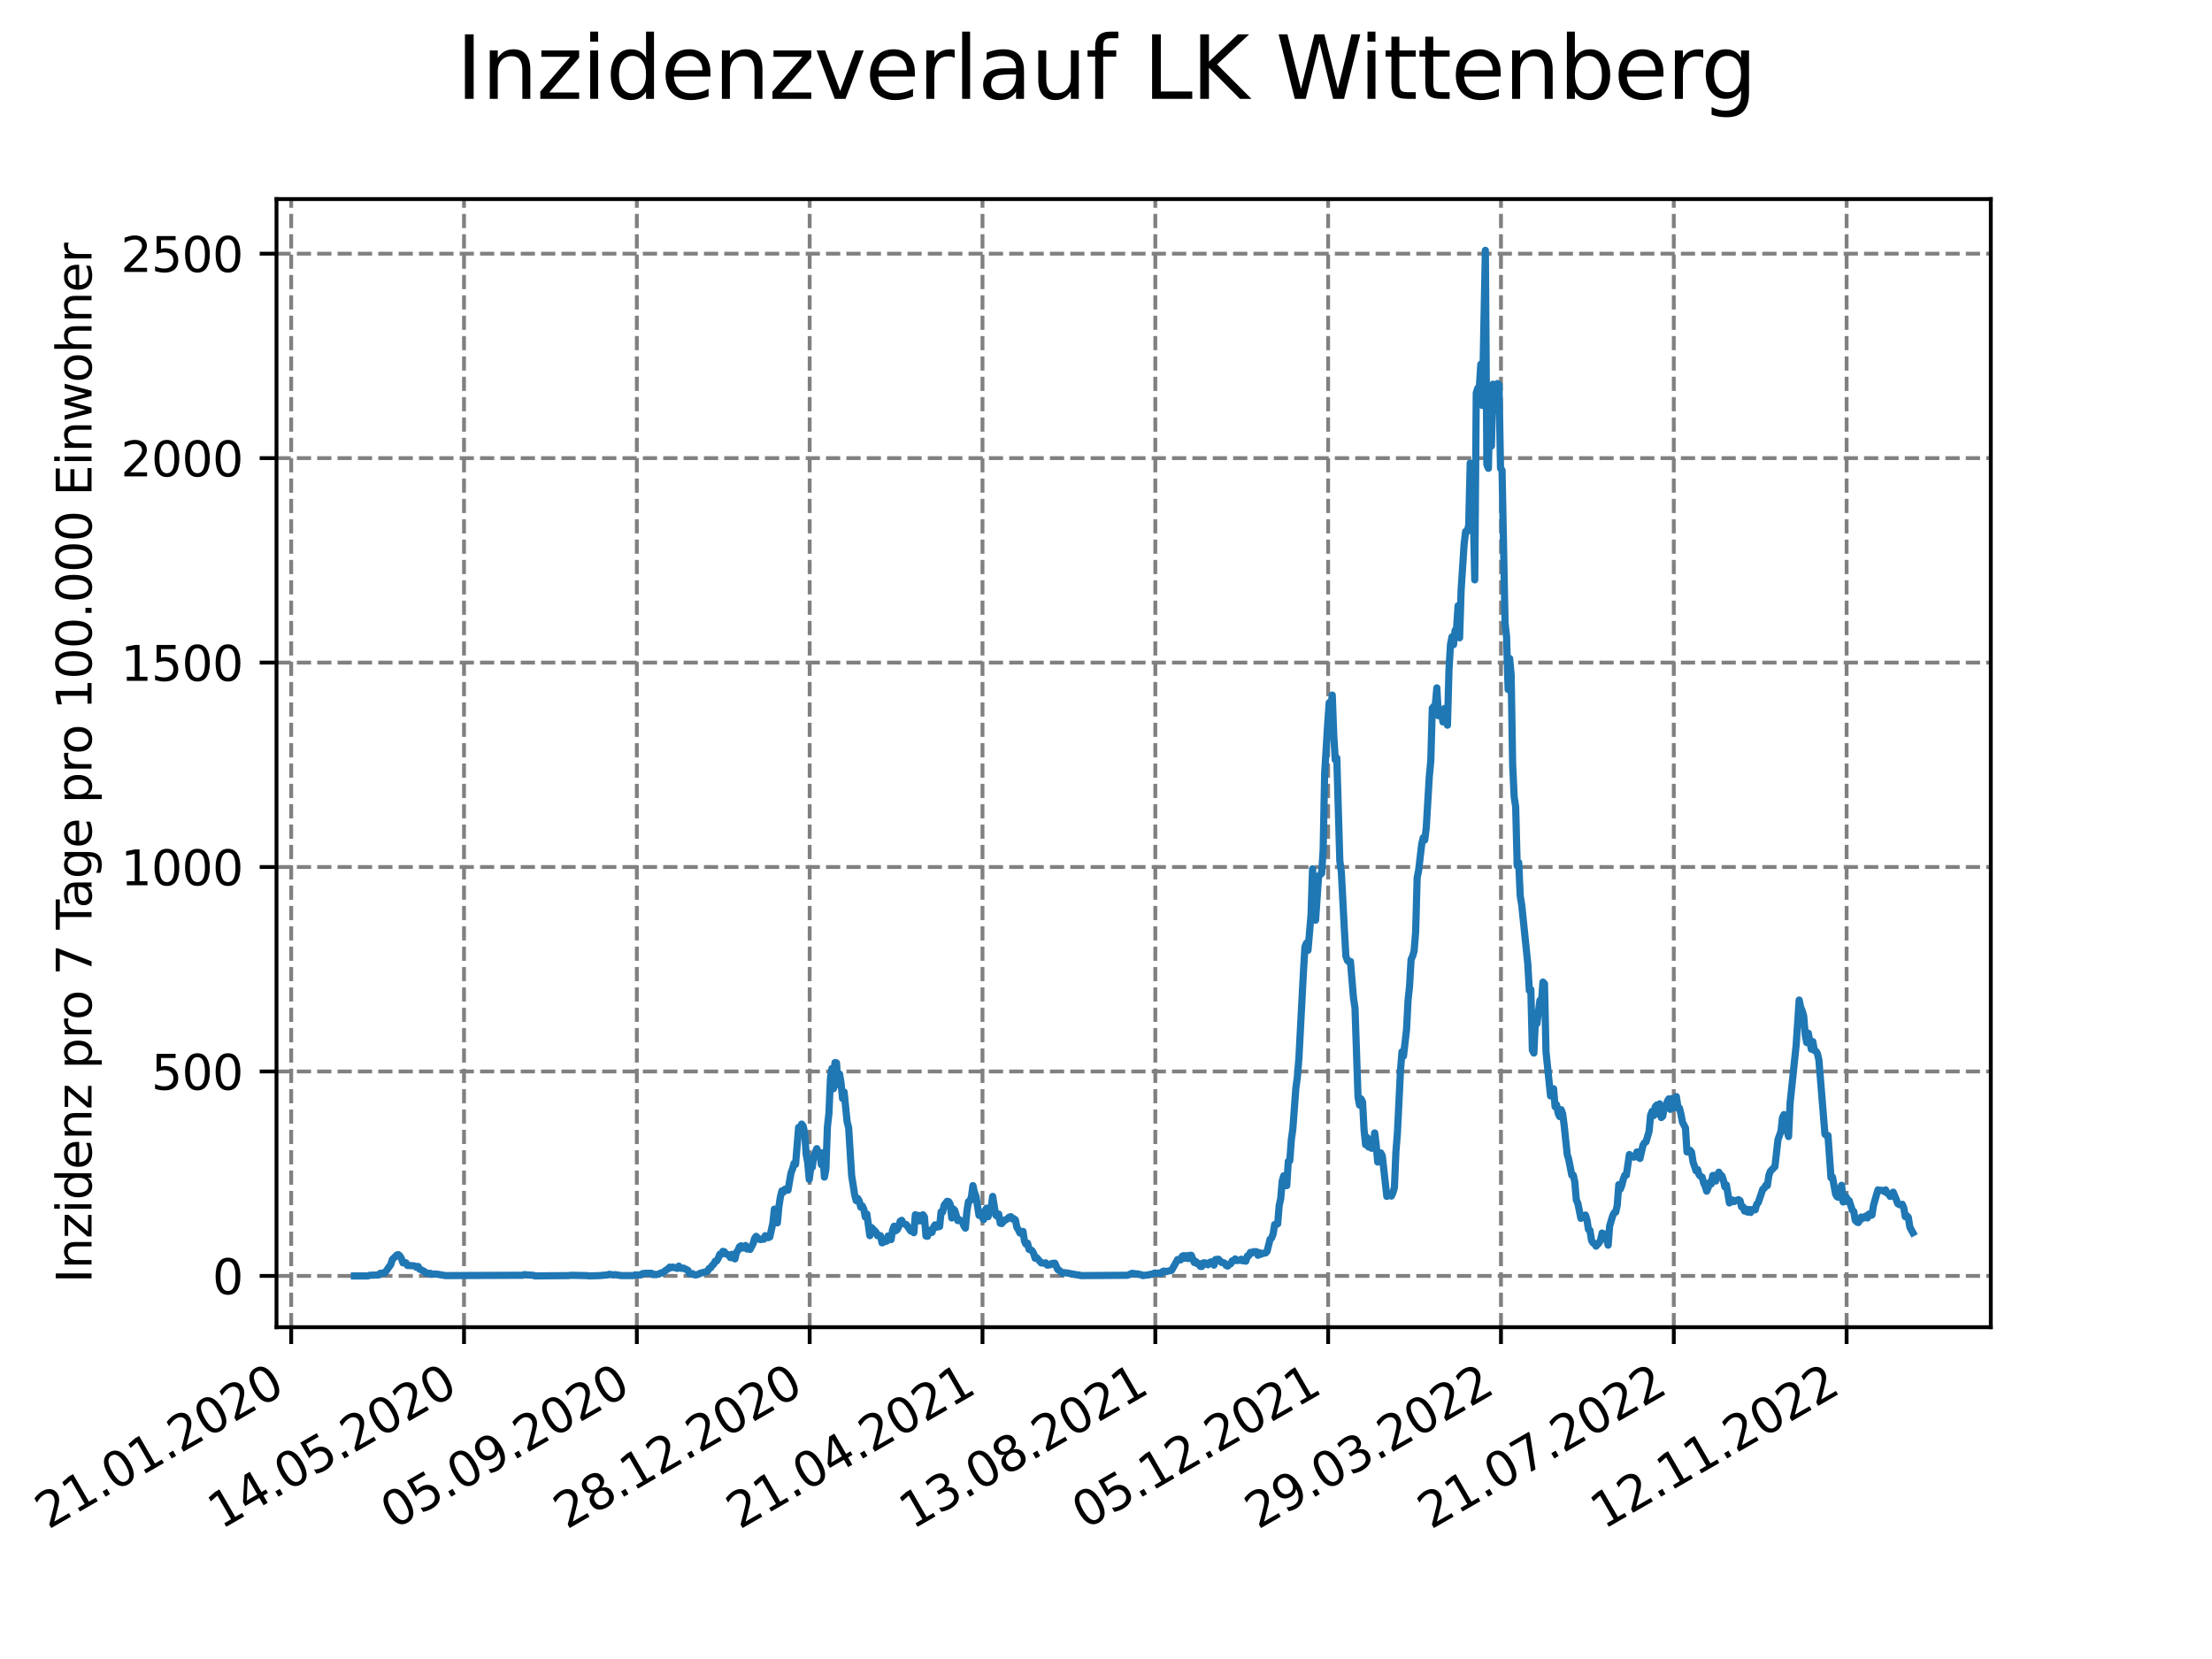 <?xml version="1.0" encoding="utf-8" standalone="no"?>
<!DOCTYPE svg PUBLIC "-//W3C//DTD SVG 1.1//EN"
  "http://www.w3.org/Graphics/SVG/1.1/DTD/svg11.dtd">
<svg xmlns:xlink="http://www.w3.org/1999/xlink" width="460.8pt" height="345.6pt" viewBox="0 0 460.8 345.6" xmlns="http://www.w3.org/2000/svg" version="1.1">
 <defs>
  <style type="text/css">*{stroke-linejoin: round; stroke-linecap: butt}</style>
 </defs>
 <g id="figure_1">
  <g id="patch_1">
   <path d="M 0 345.6 
L 460.8 345.6 
L 460.8 0 
L 0 0 
z
" style="fill: #ffffff"/>
  </g>
  <g id="axes_1">
   <g id="patch_2">
    <path d="M 57.6 276.48 
L 414.72 276.48 
L 414.72 41.472 
L 57.6 41.472 
z
" style="fill: #ffffff"/>
   </g>
   <g id="matplotlib.axis_1">
    <g id="xtick_1">
     <g id="line2d_1">
      <path d="M 60.661 276.48 
L 60.661 41.472 
" clip-path="url(#p17b00ac13f)" style="fill: none; stroke-dasharray: 2.96,1.28; stroke-dashoffset: 0; stroke: #808080; stroke-width: 0.8"/>
     </g>
     <g id="line2d_2">
      <defs>
       <path id="ma3e932229e" d="M 0 0 
L 0 3.5 
" style="stroke: #000000; stroke-width: 0.8"/>
      </defs>
      <g>
       <use xlink:href="#ma3e932229e" x="60.661" y="276.48" style="stroke: #000000; stroke-width: 0.8"/>
      </g>
     </g>
     <g id="text_1">
      <!-- 21.01.2020 -->
      <g transform="translate(10.036 318.689) rotate(-30) scale(0.1 -0.1)">
       <defs>
        <path id="DejaVuSans-32" d="M 1228 531 
L 3431 531 
L 3431 0 
L 469 0 
L 469 531 
Q 828 903 1448 1529 
Q 2069 2156 2228 2338 
Q 2531 2678 2651 2914 
Q 2772 3150 2772 3378 
Q 2772 3750 2511 3984 
Q 2250 4219 1831 4219 
Q 1534 4219 1204 4116 
Q 875 4013 500 3803 
L 500 4441 
Q 881 4594 1212 4672 
Q 1544 4750 1819 4750 
Q 2544 4750 2975 4387 
Q 3406 4025 3406 3419 
Q 3406 3131 3298 2873 
Q 3191 2616 2906 2266 
Q 2828 2175 2409 1742 
Q 1991 1309 1228 531 
z
" transform="scale(0.016)"/>
        <path id="DejaVuSans-31" d="M 794 531 
L 1825 531 
L 1825 4091 
L 703 3866 
L 703 4441 
L 1819 4666 
L 2450 4666 
L 2450 531 
L 3481 531 
L 3481 0 
L 794 0 
L 794 531 
z
" transform="scale(0.016)"/>
        <path id="DejaVuSans-2e" d="M 684 794 
L 1344 794 
L 1344 0 
L 684 0 
L 684 794 
z
" transform="scale(0.016)"/>
        <path id="DejaVuSans-30" d="M 2034 4250 
Q 1547 4250 1301 3770 
Q 1056 3291 1056 2328 
Q 1056 1369 1301 889 
Q 1547 409 2034 409 
Q 2525 409 2770 889 
Q 3016 1369 3016 2328 
Q 3016 3291 2770 3770 
Q 2525 4250 2034 4250 
z
M 2034 4750 
Q 2819 4750 3233 4129 
Q 3647 3509 3647 2328 
Q 3647 1150 3233 529 
Q 2819 -91 2034 -91 
Q 1250 -91 836 529 
Q 422 1150 422 2328 
Q 422 3509 836 4129 
Q 1250 4750 2034 4750 
z
" transform="scale(0.016)"/>
       </defs>
       <use xlink:href="#DejaVuSans-32"/>
       <use xlink:href="#DejaVuSans-31" x="63.623"/>
       <use xlink:href="#DejaVuSans-2e" x="127.246"/>
       <use xlink:href="#DejaVuSans-30" x="159.033"/>
       <use xlink:href="#DejaVuSans-31" x="222.656"/>
       <use xlink:href="#DejaVuSans-2e" x="286.279"/>
       <use xlink:href="#DejaVuSans-32" x="318.066"/>
       <use xlink:href="#DejaVuSans-30" x="381.689"/>
       <use xlink:href="#DejaVuSans-32" x="445.312"/>
       <use xlink:href="#DejaVuSans-30" x="508.936"/>
      </g>
     </g>
    </g>
    <g id="xtick_2">
     <g id="line2d_3">
      <path d="M 96.663 276.48 
L 96.663 41.472 
" clip-path="url(#p17b00ac13f)" style="fill: none; stroke-dasharray: 2.96,1.28; stroke-dashoffset: 0; stroke: #808080; stroke-width: 0.8"/>
     </g>
     <g id="line2d_4">
      <g>
       <use xlink:href="#ma3e932229e" x="96.663" y="276.48" style="stroke: #000000; stroke-width: 0.8"/>
      </g>
     </g>
     <g id="text_2">
      <!-- 14.05.2020 -->
      <g transform="translate(46.038 318.689) rotate(-30) scale(0.1 -0.1)">
       <defs>
        <path id="DejaVuSans-34" d="M 2419 4116 
L 825 1625 
L 2419 1625 
L 2419 4116 
z
M 2253 4666 
L 3047 4666 
L 3047 1625 
L 3713 1625 
L 3713 1100 
L 3047 1100 
L 3047 0 
L 2419 0 
L 2419 1100 
L 313 1100 
L 313 1709 
L 2253 4666 
z
" transform="scale(0.016)"/>
        <path id="DejaVuSans-35" d="M 691 4666 
L 3169 4666 
L 3169 4134 
L 1269 4134 
L 1269 2991 
Q 1406 3038 1543 3061 
Q 1681 3084 1819 3084 
Q 2600 3084 3056 2656 
Q 3513 2228 3513 1497 
Q 3513 744 3044 326 
Q 2575 -91 1722 -91 
Q 1428 -91 1123 -41 
Q 819 9 494 109 
L 494 744 
Q 775 591 1075 516 
Q 1375 441 1709 441 
Q 2250 441 2565 725 
Q 2881 1009 2881 1497 
Q 2881 1984 2565 2268 
Q 2250 2553 1709 2553 
Q 1456 2553 1204 2497 
Q 953 2441 691 2322 
L 691 4666 
z
" transform="scale(0.016)"/>
       </defs>
       <use xlink:href="#DejaVuSans-31"/>
       <use xlink:href="#DejaVuSans-34" x="63.623"/>
       <use xlink:href="#DejaVuSans-2e" x="127.246"/>
       <use xlink:href="#DejaVuSans-30" x="159.033"/>
       <use xlink:href="#DejaVuSans-35" x="222.656"/>
       <use xlink:href="#DejaVuSans-2e" x="286.279"/>
       <use xlink:href="#DejaVuSans-32" x="318.066"/>
       <use xlink:href="#DejaVuSans-30" x="381.689"/>
       <use xlink:href="#DejaVuSans-32" x="445.312"/>
       <use xlink:href="#DejaVuSans-30" x="508.936"/>
      </g>
     </g>
    </g>
    <g id="xtick_3">
     <g id="line2d_5">
      <path d="M 132.666 276.48 
L 132.666 41.472 
" clip-path="url(#p17b00ac13f)" style="fill: none; stroke-dasharray: 2.96,1.28; stroke-dashoffset: 0; stroke: #808080; stroke-width: 0.8"/>
     </g>
     <g id="line2d_6">
      <g>
       <use xlink:href="#ma3e932229e" x="132.666" y="276.48" style="stroke: #000000; stroke-width: 0.8"/>
      </g>
     </g>
     <g id="text_3">
      <!-- 05.09.2020 -->
      <g transform="translate(82.041 318.689) rotate(-30) scale(0.1 -0.1)">
       <defs>
        <path id="DejaVuSans-39" d="M 703 97 
L 703 672 
Q 941 559 1184 500 
Q 1428 441 1663 441 
Q 2288 441 2617 861 
Q 2947 1281 2994 2138 
Q 2813 1869 2534 1725 
Q 2256 1581 1919 1581 
Q 1219 1581 811 2004 
Q 403 2428 403 3163 
Q 403 3881 828 4315 
Q 1253 4750 1959 4750 
Q 2769 4750 3195 4129 
Q 3622 3509 3622 2328 
Q 3622 1225 3098 567 
Q 2575 -91 1691 -91 
Q 1453 -91 1209 -44 
Q 966 3 703 97 
z
M 1959 2075 
Q 2384 2075 2632 2365 
Q 2881 2656 2881 3163 
Q 2881 3666 2632 3958 
Q 2384 4250 1959 4250 
Q 1534 4250 1286 3958 
Q 1038 3666 1038 3163 
Q 1038 2656 1286 2365 
Q 1534 2075 1959 2075 
z
" transform="scale(0.016)"/>
       </defs>
       <use xlink:href="#DejaVuSans-30"/>
       <use xlink:href="#DejaVuSans-35" x="63.623"/>
       <use xlink:href="#DejaVuSans-2e" x="127.246"/>
       <use xlink:href="#DejaVuSans-30" x="159.033"/>
       <use xlink:href="#DejaVuSans-39" x="222.656"/>
       <use xlink:href="#DejaVuSans-2e" x="286.279"/>
       <use xlink:href="#DejaVuSans-32" x="318.066"/>
       <use xlink:href="#DejaVuSans-30" x="381.689"/>
       <use xlink:href="#DejaVuSans-32" x="445.312"/>
       <use xlink:href="#DejaVuSans-30" x="508.936"/>
      </g>
     </g>
    </g>
    <g id="xtick_4">
     <g id="line2d_7">
      <path d="M 168.668 276.48 
L 168.668 41.472 
" clip-path="url(#p17b00ac13f)" style="fill: none; stroke-dasharray: 2.96,1.28; stroke-dashoffset: 0; stroke: #808080; stroke-width: 0.8"/>
     </g>
     <g id="line2d_8">
      <g>
       <use xlink:href="#ma3e932229e" x="168.668" y="276.48" style="stroke: #000000; stroke-width: 0.8"/>
      </g>
     </g>
     <g id="text_4">
      <!-- 28.12.2020 -->
      <g transform="translate(118.043 318.689) rotate(-30) scale(0.1 -0.1)">
       <defs>
        <path id="DejaVuSans-38" d="M 2034 2216 
Q 1584 2216 1326 1975 
Q 1069 1734 1069 1313 
Q 1069 891 1326 650 
Q 1584 409 2034 409 
Q 2484 409 2743 651 
Q 3003 894 3003 1313 
Q 3003 1734 2745 1975 
Q 2488 2216 2034 2216 
z
M 1403 2484 
Q 997 2584 770 2862 
Q 544 3141 544 3541 
Q 544 4100 942 4425 
Q 1341 4750 2034 4750 
Q 2731 4750 3128 4425 
Q 3525 4100 3525 3541 
Q 3525 3141 3298 2862 
Q 3072 2584 2669 2484 
Q 3125 2378 3379 2068 
Q 3634 1759 3634 1313 
Q 3634 634 3220 271 
Q 2806 -91 2034 -91 
Q 1263 -91 848 271 
Q 434 634 434 1313 
Q 434 1759 690 2068 
Q 947 2378 1403 2484 
z
M 1172 3481 
Q 1172 3119 1398 2916 
Q 1625 2713 2034 2713 
Q 2441 2713 2670 2916 
Q 2900 3119 2900 3481 
Q 2900 3844 2670 4047 
Q 2441 4250 2034 4250 
Q 1625 4250 1398 4047 
Q 1172 3844 1172 3481 
z
" transform="scale(0.016)"/>
       </defs>
       <use xlink:href="#DejaVuSans-32"/>
       <use xlink:href="#DejaVuSans-38" x="63.623"/>
       <use xlink:href="#DejaVuSans-2e" x="127.246"/>
       <use xlink:href="#DejaVuSans-31" x="159.033"/>
       <use xlink:href="#DejaVuSans-32" x="222.656"/>
       <use xlink:href="#DejaVuSans-2e" x="286.279"/>
       <use xlink:href="#DejaVuSans-32" x="318.066"/>
       <use xlink:href="#DejaVuSans-30" x="381.689"/>
       <use xlink:href="#DejaVuSans-32" x="445.312"/>
       <use xlink:href="#DejaVuSans-30" x="508.936"/>
      </g>
     </g>
    </g>
    <g id="xtick_5">
     <g id="line2d_9">
      <path d="M 204.671 276.48 
L 204.671 41.472 
" clip-path="url(#p17b00ac13f)" style="fill: none; stroke-dasharray: 2.96,1.28; stroke-dashoffset: 0; stroke: #808080; stroke-width: 0.8"/>
     </g>
     <g id="line2d_10">
      <g>
       <use xlink:href="#ma3e932229e" x="204.671" y="276.48" style="stroke: #000000; stroke-width: 0.8"/>
      </g>
     </g>
     <g id="text_5">
      <!-- 21.04.2021 -->
      <g transform="translate(154.046 318.689) rotate(-30) scale(0.1 -0.1)">
       <use xlink:href="#DejaVuSans-32"/>
       <use xlink:href="#DejaVuSans-31" x="63.623"/>
       <use xlink:href="#DejaVuSans-2e" x="127.246"/>
       <use xlink:href="#DejaVuSans-30" x="159.033"/>
       <use xlink:href="#DejaVuSans-34" x="222.656"/>
       <use xlink:href="#DejaVuSans-2e" x="286.279"/>
       <use xlink:href="#DejaVuSans-32" x="318.066"/>
       <use xlink:href="#DejaVuSans-30" x="381.689"/>
       <use xlink:href="#DejaVuSans-32" x="445.312"/>
       <use xlink:href="#DejaVuSans-31" x="508.936"/>
      </g>
     </g>
    </g>
    <g id="xtick_6">
     <g id="line2d_11">
      <path d="M 240.673 276.48 
L 240.673 41.472 
" clip-path="url(#p17b00ac13f)" style="fill: none; stroke-dasharray: 2.96,1.28; stroke-dashoffset: 0; stroke: #808080; stroke-width: 0.8"/>
     </g>
     <g id="line2d_12">
      <g>
       <use xlink:href="#ma3e932229e" x="240.673" y="276.48" style="stroke: #000000; stroke-width: 0.8"/>
      </g>
     </g>
     <g id="text_6">
      <!-- 13.08.2021 -->
      <g transform="translate(190.048 318.689) rotate(-30) scale(0.1 -0.1)">
       <defs>
        <path id="DejaVuSans-33" d="M 2597 2516 
Q 3050 2419 3304 2112 
Q 3559 1806 3559 1356 
Q 3559 666 3084 287 
Q 2609 -91 1734 -91 
Q 1441 -91 1130 -33 
Q 819 25 488 141 
L 488 750 
Q 750 597 1062 519 
Q 1375 441 1716 441 
Q 2309 441 2620 675 
Q 2931 909 2931 1356 
Q 2931 1769 2642 2001 
Q 2353 2234 1838 2234 
L 1294 2234 
L 1294 2753 
L 1863 2753 
Q 2328 2753 2575 2939 
Q 2822 3125 2822 3475 
Q 2822 3834 2567 4026 
Q 2313 4219 1838 4219 
Q 1578 4219 1281 4162 
Q 984 4106 628 3988 
L 628 4550 
Q 988 4650 1302 4700 
Q 1616 4750 1894 4750 
Q 2613 4750 3031 4423 
Q 3450 4097 3450 3541 
Q 3450 3153 3228 2886 
Q 3006 2619 2597 2516 
z
" transform="scale(0.016)"/>
       </defs>
       <use xlink:href="#DejaVuSans-31"/>
       <use xlink:href="#DejaVuSans-33" x="63.623"/>
       <use xlink:href="#DejaVuSans-2e" x="127.246"/>
       <use xlink:href="#DejaVuSans-30" x="159.033"/>
       <use xlink:href="#DejaVuSans-38" x="222.656"/>
       <use xlink:href="#DejaVuSans-2e" x="286.279"/>
       <use xlink:href="#DejaVuSans-32" x="318.066"/>
       <use xlink:href="#DejaVuSans-30" x="381.689"/>
       <use xlink:href="#DejaVuSans-32" x="445.312"/>
       <use xlink:href="#DejaVuSans-31" x="508.936"/>
      </g>
     </g>
    </g>
    <g id="xtick_7">
     <g id="line2d_13">
      <path d="M 276.676 276.48 
L 276.676 41.472 
" clip-path="url(#p17b00ac13f)" style="fill: none; stroke-dasharray: 2.96,1.28; stroke-dashoffset: 0; stroke: #808080; stroke-width: 0.8"/>
     </g>
     <g id="line2d_14">
      <g>
       <use xlink:href="#ma3e932229e" x="276.676" y="276.48" style="stroke: #000000; stroke-width: 0.8"/>
      </g>
     </g>
     <g id="text_7">
      <!-- 05.12.2021 -->
      <g transform="translate(226.051 318.689) rotate(-30) scale(0.1 -0.1)">
       <use xlink:href="#DejaVuSans-30"/>
       <use xlink:href="#DejaVuSans-35" x="63.623"/>
       <use xlink:href="#DejaVuSans-2e" x="127.246"/>
       <use xlink:href="#DejaVuSans-31" x="159.033"/>
       <use xlink:href="#DejaVuSans-32" x="222.656"/>
       <use xlink:href="#DejaVuSans-2e" x="286.279"/>
       <use xlink:href="#DejaVuSans-32" x="318.066"/>
       <use xlink:href="#DejaVuSans-30" x="381.689"/>
       <use xlink:href="#DejaVuSans-32" x="445.312"/>
       <use xlink:href="#DejaVuSans-31" x="508.936"/>
      </g>
     </g>
    </g>
    <g id="xtick_8">
     <g id="line2d_15">
      <path d="M 312.679 276.48 
L 312.679 41.472 
" clip-path="url(#p17b00ac13f)" style="fill: none; stroke-dasharray: 2.96,1.28; stroke-dashoffset: 0; stroke: #808080; stroke-width: 0.8"/>
     </g>
     <g id="line2d_16">
      <g>
       <use xlink:href="#ma3e932229e" x="312.679" y="276.48" style="stroke: #000000; stroke-width: 0.8"/>
      </g>
     </g>
     <g id="text_8">
      <!-- 29.03.2022 -->
      <g transform="translate(262.053 318.689) rotate(-30) scale(0.1 -0.1)">
       <use xlink:href="#DejaVuSans-32"/>
       <use xlink:href="#DejaVuSans-39" x="63.623"/>
       <use xlink:href="#DejaVuSans-2e" x="127.246"/>
       <use xlink:href="#DejaVuSans-30" x="159.033"/>
       <use xlink:href="#DejaVuSans-33" x="222.656"/>
       <use xlink:href="#DejaVuSans-2e" x="286.279"/>
       <use xlink:href="#DejaVuSans-32" x="318.066"/>
       <use xlink:href="#DejaVuSans-30" x="381.689"/>
       <use xlink:href="#DejaVuSans-32" x="445.312"/>
       <use xlink:href="#DejaVuSans-32" x="508.936"/>
      </g>
     </g>
    </g>
    <g id="xtick_9">
     <g id="line2d_17">
      <path d="M 348.681 276.48 
L 348.681 41.472 
" clip-path="url(#p17b00ac13f)" style="fill: none; stroke-dasharray: 2.96,1.28; stroke-dashoffset: 0; stroke: #808080; stroke-width: 0.8"/>
     </g>
     <g id="line2d_18">
      <g>
       <use xlink:href="#ma3e932229e" x="348.681" y="276.48" style="stroke: #000000; stroke-width: 0.8"/>
      </g>
     </g>
     <g id="text_9">
      <!-- 21.07.2022 -->
      <g transform="translate(298.056 318.689) rotate(-30) scale(0.1 -0.1)">
       <defs>
        <path id="DejaVuSans-37" d="M 525 4666 
L 3525 4666 
L 3525 4397 
L 1831 0 
L 1172 0 
L 2766 4134 
L 525 4134 
L 525 4666 
z
" transform="scale(0.016)"/>
       </defs>
       <use xlink:href="#DejaVuSans-32"/>
       <use xlink:href="#DejaVuSans-31" x="63.623"/>
       <use xlink:href="#DejaVuSans-2e" x="127.246"/>
       <use xlink:href="#DejaVuSans-30" x="159.033"/>
       <use xlink:href="#DejaVuSans-37" x="222.656"/>
       <use xlink:href="#DejaVuSans-2e" x="286.279"/>
       <use xlink:href="#DejaVuSans-32" x="318.066"/>
       <use xlink:href="#DejaVuSans-30" x="381.689"/>
       <use xlink:href="#DejaVuSans-32" x="445.312"/>
       <use xlink:href="#DejaVuSans-32" x="508.936"/>
      </g>
     </g>
    </g>
    <g id="xtick_10">
     <g id="line2d_19">
      <path d="M 384.684 276.48 
L 384.684 41.472 
" clip-path="url(#p17b00ac13f)" style="fill: none; stroke-dasharray: 2.96,1.28; stroke-dashoffset: 0; stroke: #808080; stroke-width: 0.8"/>
     </g>
     <g id="line2d_20">
      <g>
       <use xlink:href="#ma3e932229e" x="384.684" y="276.48" style="stroke: #000000; stroke-width: 0.8"/>
      </g>
     </g>
     <g id="text_10">
      <!-- 12.11.2022 -->
      <g transform="translate(334.058 318.689) rotate(-30) scale(0.1 -0.1)">
       <use xlink:href="#DejaVuSans-31"/>
       <use xlink:href="#DejaVuSans-32" x="63.623"/>
       <use xlink:href="#DejaVuSans-2e" x="127.246"/>
       <use xlink:href="#DejaVuSans-31" x="159.033"/>
       <use xlink:href="#DejaVuSans-31" x="222.656"/>
       <use xlink:href="#DejaVuSans-2e" x="286.279"/>
       <use xlink:href="#DejaVuSans-32" x="318.066"/>
       <use xlink:href="#DejaVuSans-30" x="381.689"/>
       <use xlink:href="#DejaVuSans-32" x="445.312"/>
       <use xlink:href="#DejaVuSans-32" x="508.936"/>
      </g>
     </g>
    </g>
   </g>
   <g id="matplotlib.axis_2">
    <g id="ytick_1">
     <g id="line2d_21">
      <path d="M 57.6 265.798 
L 414.72 265.798 
" clip-path="url(#p17b00ac13f)" style="fill: none; stroke-dasharray: 2.96,1.28; stroke-dashoffset: 0; stroke: #808080; stroke-width: 0.8"/>
     </g>
     <g id="line2d_22">
      <defs>
       <path id="m2b39aca4f6" d="M 0 0 
L -3.5 0 
" style="stroke: #000000; stroke-width: 0.8"/>
      </defs>
      <g>
       <use xlink:href="#m2b39aca4f6" x="57.6" y="265.798" style="stroke: #000000; stroke-width: 0.8"/>
      </g>
     </g>
     <g id="text_11">
      <!-- 0 -->
      <g transform="translate(44.237 269.597) scale(0.1 -0.1)">
       <use xlink:href="#DejaVuSans-30"/>
      </g>
     </g>
    </g>
    <g id="ytick_2">
     <g id="line2d_23">
      <path d="M 57.6 223.208 
L 414.72 223.208 
" clip-path="url(#p17b00ac13f)" style="fill: none; stroke-dasharray: 2.96,1.28; stroke-dashoffset: 0; stroke: #808080; stroke-width: 0.8"/>
     </g>
     <g id="line2d_24">
      <g>
       <use xlink:href="#m2b39aca4f6" x="57.6" y="223.208" style="stroke: #000000; stroke-width: 0.8"/>
      </g>
     </g>
     <g id="text_12">
      <!-- 500 -->
      <g transform="translate(31.512 227.007) scale(0.1 -0.1)">
       <use xlink:href="#DejaVuSans-35"/>
       <use xlink:href="#DejaVuSans-30" x="63.623"/>
       <use xlink:href="#DejaVuSans-30" x="127.246"/>
      </g>
     </g>
    </g>
    <g id="ytick_3">
     <g id="line2d_25">
      <path d="M 57.6 180.618 
L 414.72 180.618 
" clip-path="url(#p17b00ac13f)" style="fill: none; stroke-dasharray: 2.96,1.28; stroke-dashoffset: 0; stroke: #808080; stroke-width: 0.8"/>
     </g>
     <g id="line2d_26">
      <g>
       <use xlink:href="#m2b39aca4f6" x="57.6" y="180.618" style="stroke: #000000; stroke-width: 0.8"/>
      </g>
     </g>
     <g id="text_13">
      <!-- 1000 -->
      <g transform="translate(25.15 184.417) scale(0.1 -0.1)">
       <use xlink:href="#DejaVuSans-31"/>
       <use xlink:href="#DejaVuSans-30" x="63.623"/>
       <use xlink:href="#DejaVuSans-30" x="127.246"/>
       <use xlink:href="#DejaVuSans-30" x="190.869"/>
      </g>
     </g>
    </g>
    <g id="ytick_4">
     <g id="line2d_27">
      <path d="M 57.6 138.028 
L 414.72 138.028 
" clip-path="url(#p17b00ac13f)" style="fill: none; stroke-dasharray: 2.96,1.28; stroke-dashoffset: 0; stroke: #808080; stroke-width: 0.8"/>
     </g>
     <g id="line2d_28">
      <g>
       <use xlink:href="#m2b39aca4f6" x="57.6" y="138.028" style="stroke: #000000; stroke-width: 0.8"/>
      </g>
     </g>
     <g id="text_14">
      <!-- 1500 -->
      <g transform="translate(25.15 141.827) scale(0.1 -0.1)">
       <use xlink:href="#DejaVuSans-31"/>
       <use xlink:href="#DejaVuSans-35" x="63.623"/>
       <use xlink:href="#DejaVuSans-30" x="127.246"/>
       <use xlink:href="#DejaVuSans-30" x="190.869"/>
      </g>
     </g>
    </g>
    <g id="ytick_5">
     <g id="line2d_29">
      <path d="M 57.6 95.438 
L 414.72 95.438 
" clip-path="url(#p17b00ac13f)" style="fill: none; stroke-dasharray: 2.96,1.28; stroke-dashoffset: 0; stroke: #808080; stroke-width: 0.8"/>
     </g>
     <g id="line2d_30">
      <g>
       <use xlink:href="#m2b39aca4f6" x="57.6" y="95.438" style="stroke: #000000; stroke-width: 0.8"/>
      </g>
     </g>
     <g id="text_15">
      <!-- 2000 -->
      <g transform="translate(25.15 99.237) scale(0.1 -0.1)">
       <use xlink:href="#DejaVuSans-32"/>
       <use xlink:href="#DejaVuSans-30" x="63.623"/>
       <use xlink:href="#DejaVuSans-30" x="127.246"/>
       <use xlink:href="#DejaVuSans-30" x="190.869"/>
      </g>
     </g>
    </g>
    <g id="ytick_6">
     <g id="line2d_31">
      <path d="M 57.6 52.848 
L 414.72 52.848 
" clip-path="url(#p17b00ac13f)" style="fill: none; stroke-dasharray: 2.96,1.28; stroke-dashoffset: 0; stroke: #808080; stroke-width: 0.8"/>
     </g>
     <g id="line2d_32">
      <g>
       <use xlink:href="#m2b39aca4f6" x="57.6" y="52.848" style="stroke: #000000; stroke-width: 0.8"/>
      </g>
     </g>
     <g id="text_16">
      <!-- 2500 -->
      <g transform="translate(25.15 56.647) scale(0.1 -0.1)">
       <use xlink:href="#DejaVuSans-32"/>
       <use xlink:href="#DejaVuSans-35" x="63.623"/>
       <use xlink:href="#DejaVuSans-30" x="127.246"/>
       <use xlink:href="#DejaVuSans-30" x="190.869"/>
      </g>
     </g>
    </g>
    <g id="text_17">
     <!-- Inzidenz pro 7 Tage pro 100.000 Einwohner -->
     <g transform="translate(19.07 267.301) rotate(-90) scale(0.1 -0.1)">
      <defs>
       <path id="DejaVuSans-49" d="M 628 4666 
L 1259 4666 
L 1259 0 
L 628 0 
L 628 4666 
z
" transform="scale(0.016)"/>
       <path id="DejaVuSans-6e" d="M 3513 2113 
L 3513 0 
L 2938 0 
L 2938 2094 
Q 2938 2591 2744 2837 
Q 2550 3084 2163 3084 
Q 1697 3084 1428 2787 
Q 1159 2491 1159 1978 
L 1159 0 
L 581 0 
L 581 3500 
L 1159 3500 
L 1159 2956 
Q 1366 3272 1645 3428 
Q 1925 3584 2291 3584 
Q 2894 3584 3203 3211 
Q 3513 2838 3513 2113 
z
" transform="scale(0.016)"/>
       <path id="DejaVuSans-7a" d="M 353 3500 
L 3084 3500 
L 3084 2975 
L 922 459 
L 3084 459 
L 3084 0 
L 275 0 
L 275 525 
L 2438 3041 
L 353 3041 
L 353 3500 
z
" transform="scale(0.016)"/>
       <path id="DejaVuSans-69" d="M 603 3500 
L 1178 3500 
L 1178 0 
L 603 0 
L 603 3500 
z
M 603 4863 
L 1178 4863 
L 1178 4134 
L 603 4134 
L 603 4863 
z
" transform="scale(0.016)"/>
       <path id="DejaVuSans-64" d="M 2906 2969 
L 2906 4863 
L 3481 4863 
L 3481 0 
L 2906 0 
L 2906 525 
Q 2725 213 2448 61 
Q 2172 -91 1784 -91 
Q 1150 -91 751 415 
Q 353 922 353 1747 
Q 353 2572 751 3078 
Q 1150 3584 1784 3584 
Q 2172 3584 2448 3432 
Q 2725 3281 2906 2969 
z
M 947 1747 
Q 947 1113 1208 752 
Q 1469 391 1925 391 
Q 2381 391 2643 752 
Q 2906 1113 2906 1747 
Q 2906 2381 2643 2742 
Q 2381 3103 1925 3103 
Q 1469 3103 1208 2742 
Q 947 2381 947 1747 
z
" transform="scale(0.016)"/>
       <path id="DejaVuSans-65" d="M 3597 1894 
L 3597 1613 
L 953 1613 
Q 991 1019 1311 708 
Q 1631 397 2203 397 
Q 2534 397 2845 478 
Q 3156 559 3463 722 
L 3463 178 
Q 3153 47 2828 -22 
Q 2503 -91 2169 -91 
Q 1331 -91 842 396 
Q 353 884 353 1716 
Q 353 2575 817 3079 
Q 1281 3584 2069 3584 
Q 2775 3584 3186 3129 
Q 3597 2675 3597 1894 
z
M 3022 2063 
Q 3016 2534 2758 2815 
Q 2500 3097 2075 3097 
Q 1594 3097 1305 2825 
Q 1016 2553 972 2059 
L 3022 2063 
z
" transform="scale(0.016)"/>
       <path id="DejaVuSans-20" transform="scale(0.016)"/>
       <path id="DejaVuSans-70" d="M 1159 525 
L 1159 -1331 
L 581 -1331 
L 581 3500 
L 1159 3500 
L 1159 2969 
Q 1341 3281 1617 3432 
Q 1894 3584 2278 3584 
Q 2916 3584 3314 3078 
Q 3713 2572 3713 1747 
Q 3713 922 3314 415 
Q 2916 -91 2278 -91 
Q 1894 -91 1617 61 
Q 1341 213 1159 525 
z
M 3116 1747 
Q 3116 2381 2855 2742 
Q 2594 3103 2138 3103 
Q 1681 3103 1420 2742 
Q 1159 2381 1159 1747 
Q 1159 1113 1420 752 
Q 1681 391 2138 391 
Q 2594 391 2855 752 
Q 3116 1113 3116 1747 
z
" transform="scale(0.016)"/>
       <path id="DejaVuSans-72" d="M 2631 2963 
Q 2534 3019 2420 3045 
Q 2306 3072 2169 3072 
Q 1681 3072 1420 2755 
Q 1159 2438 1159 1844 
L 1159 0 
L 581 0 
L 581 3500 
L 1159 3500 
L 1159 2956 
Q 1341 3275 1631 3429 
Q 1922 3584 2338 3584 
Q 2397 3584 2469 3576 
Q 2541 3569 2628 3553 
L 2631 2963 
z
" transform="scale(0.016)"/>
       <path id="DejaVuSans-6f" d="M 1959 3097 
Q 1497 3097 1228 2736 
Q 959 2375 959 1747 
Q 959 1119 1226 758 
Q 1494 397 1959 397 
Q 2419 397 2687 759 
Q 2956 1122 2956 1747 
Q 2956 2369 2687 2733 
Q 2419 3097 1959 3097 
z
M 1959 3584 
Q 2709 3584 3137 3096 
Q 3566 2609 3566 1747 
Q 3566 888 3137 398 
Q 2709 -91 1959 -91 
Q 1206 -91 779 398 
Q 353 888 353 1747 
Q 353 2609 779 3096 
Q 1206 3584 1959 3584 
z
" transform="scale(0.016)"/>
       <path id="DejaVuSans-54" d="M -19 4666 
L 3928 4666 
L 3928 4134 
L 2272 4134 
L 2272 0 
L 1638 0 
L 1638 4134 
L -19 4134 
L -19 4666 
z
" transform="scale(0.016)"/>
       <path id="DejaVuSans-61" d="M 2194 1759 
Q 1497 1759 1228 1600 
Q 959 1441 959 1056 
Q 959 750 1161 570 
Q 1363 391 1709 391 
Q 2188 391 2477 730 
Q 2766 1069 2766 1631 
L 2766 1759 
L 2194 1759 
z
M 3341 1997 
L 3341 0 
L 2766 0 
L 2766 531 
Q 2569 213 2275 61 
Q 1981 -91 1556 -91 
Q 1019 -91 701 211 
Q 384 513 384 1019 
Q 384 1609 779 1909 
Q 1175 2209 1959 2209 
L 2766 2209 
L 2766 2266 
Q 2766 2663 2505 2880 
Q 2244 3097 1772 3097 
Q 1472 3097 1187 3025 
Q 903 2953 641 2809 
L 641 3341 
Q 956 3463 1253 3523 
Q 1550 3584 1831 3584 
Q 2591 3584 2966 3190 
Q 3341 2797 3341 1997 
z
" transform="scale(0.016)"/>
       <path id="DejaVuSans-67" d="M 2906 1791 
Q 2906 2416 2648 2759 
Q 2391 3103 1925 3103 
Q 1463 3103 1205 2759 
Q 947 2416 947 1791 
Q 947 1169 1205 825 
Q 1463 481 1925 481 
Q 2391 481 2648 825 
Q 2906 1169 2906 1791 
z
M 3481 434 
Q 3481 -459 3084 -895 
Q 2688 -1331 1869 -1331 
Q 1566 -1331 1297 -1286 
Q 1028 -1241 775 -1147 
L 775 -588 
Q 1028 -725 1275 -790 
Q 1522 -856 1778 -856 
Q 2344 -856 2625 -561 
Q 2906 -266 2906 331 
L 2906 616 
Q 2728 306 2450 153 
Q 2172 0 1784 0 
Q 1141 0 747 490 
Q 353 981 353 1791 
Q 353 2603 747 3093 
Q 1141 3584 1784 3584 
Q 2172 3584 2450 3431 
Q 2728 3278 2906 2969 
L 2906 3500 
L 3481 3500 
L 3481 434 
z
" transform="scale(0.016)"/>
       <path id="DejaVuSans-45" d="M 628 4666 
L 3578 4666 
L 3578 4134 
L 1259 4134 
L 1259 2753 
L 3481 2753 
L 3481 2222 
L 1259 2222 
L 1259 531 
L 3634 531 
L 3634 0 
L 628 0 
L 628 4666 
z
" transform="scale(0.016)"/>
       <path id="DejaVuSans-77" d="M 269 3500 
L 844 3500 
L 1563 769 
L 2278 3500 
L 2956 3500 
L 3675 769 
L 4391 3500 
L 4966 3500 
L 4050 0 
L 3372 0 
L 2619 2869 
L 1863 0 
L 1184 0 
L 269 3500 
z
" transform="scale(0.016)"/>
       <path id="DejaVuSans-68" d="M 3513 2113 
L 3513 0 
L 2938 0 
L 2938 2094 
Q 2938 2591 2744 2837 
Q 2550 3084 2163 3084 
Q 1697 3084 1428 2787 
Q 1159 2491 1159 1978 
L 1159 0 
L 581 0 
L 581 4863 
L 1159 4863 
L 1159 2956 
Q 1366 3272 1645 3428 
Q 1925 3584 2291 3584 
Q 2894 3584 3203 3211 
Q 3513 2838 3513 2113 
z
" transform="scale(0.016)"/>
      </defs>
      <use xlink:href="#DejaVuSans-49"/>
      <use xlink:href="#DejaVuSans-6e" x="29.492"/>
      <use xlink:href="#DejaVuSans-7a" x="92.871"/>
      <use xlink:href="#DejaVuSans-69" x="145.361"/>
      <use xlink:href="#DejaVuSans-64" x="173.145"/>
      <use xlink:href="#DejaVuSans-65" x="236.621"/>
      <use xlink:href="#DejaVuSans-6e" x="298.145"/>
      <use xlink:href="#DejaVuSans-7a" x="361.523"/>
      <use xlink:href="#DejaVuSans-20" x="414.014"/>
      <use xlink:href="#DejaVuSans-70" x="445.801"/>
      <use xlink:href="#DejaVuSans-72" x="509.277"/>
      <use xlink:href="#DejaVuSans-6f" x="548.141"/>
      <use xlink:href="#DejaVuSans-20" x="609.322"/>
      <use xlink:href="#DejaVuSans-37" x="641.109"/>
      <use xlink:href="#DejaVuSans-20" x="704.732"/>
      <use xlink:href="#DejaVuSans-54" x="736.52"/>
      <use xlink:href="#DejaVuSans-61" x="781.104"/>
      <use xlink:href="#DejaVuSans-67" x="842.383"/>
      <use xlink:href="#DejaVuSans-65" x="905.859"/>
      <use xlink:href="#DejaVuSans-20" x="967.383"/>
      <use xlink:href="#DejaVuSans-70" x="999.17"/>
      <use xlink:href="#DejaVuSans-72" x="1062.646"/>
      <use xlink:href="#DejaVuSans-6f" x="1101.51"/>
      <use xlink:href="#DejaVuSans-20" x="1162.691"/>
      <use xlink:href="#DejaVuSans-31" x="1194.479"/>
      <use xlink:href="#DejaVuSans-30" x="1258.102"/>
      <use xlink:href="#DejaVuSans-30" x="1321.725"/>
      <use xlink:href="#DejaVuSans-2e" x="1385.348"/>
      <use xlink:href="#DejaVuSans-30" x="1417.135"/>
      <use xlink:href="#DejaVuSans-30" x="1480.758"/>
      <use xlink:href="#DejaVuSans-30" x="1544.381"/>
      <use xlink:href="#DejaVuSans-20" x="1608.004"/>
      <use xlink:href="#DejaVuSans-45" x="1639.791"/>
      <use xlink:href="#DejaVuSans-69" x="1702.975"/>
      <use xlink:href="#DejaVuSans-6e" x="1730.758"/>
      <use xlink:href="#DejaVuSans-77" x="1794.137"/>
      <use xlink:href="#DejaVuSans-6f" x="1875.924"/>
      <use xlink:href="#DejaVuSans-68" x="1937.105"/>
      <use xlink:href="#DejaVuSans-6e" x="2000.484"/>
      <use xlink:href="#DejaVuSans-65" x="2063.863"/>
      <use xlink:href="#DejaVuSans-72" x="2125.387"/>
     </g>
    </g>
   </g>
   <g id="line2d_33">
    <path d="M 73.833 265.798 
L 76.675 265.798 
L 76.991 265.661 
L 78.886 265.593 
L 79.202 265.252 
L 79.833 265.184 
L 80.149 265.184 
L 81.412 263.412 
L 81.728 262.389 
L 82.675 261.435 
L 82.991 261.367 
L 83.307 261.639 
L 83.623 262.185 
L 83.939 263.071 
L 84.255 263.003 
L 84.57 263.071 
L 84.886 263.616 
L 86.149 263.685 
L 86.465 263.753 
L 86.781 264.025 
L 87.097 263.821 
L 87.413 264.366 
L 88.36 264.843 
L 88.676 265.184 
L 88.992 265.184 
L 89.308 265.321 
L 89.623 265.252 
L 89.939 265.457 
L 90.571 265.389 
L 91.202 265.457 
L 92.781 265.73 
L 108.888 265.661 
L 109.204 265.525 
L 109.835 265.593 
L 111.099 265.661 
L 111.414 265.798 
L 118.362 265.73 
L 118.994 265.661 
L 122.152 265.73 
L 122.784 265.798 
L 124.994 265.73 
L 125.626 265.661 
L 126.573 265.593 
L 126.889 265.457 
L 127.837 265.593 
L 128.152 265.525 
L 129.416 265.73 
L 131.942 265.73 
L 132.258 265.593 
L 133.521 265.593 
L 133.837 265.321 
L 134.469 265.252 
L 135.732 265.252 
L 136.048 265.525 
L 136.363 265.457 
L 136.679 265.525 
L 137.311 265.389 
L 137.627 265.184 
L 137.943 265.184 
L 138.89 264.503 
L 139.206 264.298 
L 139.522 263.957 
L 139.837 264.094 
L 140.153 263.957 
L 141.101 264.23 
L 141.416 263.753 
L 141.732 264.162 
L 142.048 264.23 
L 142.364 264.162 
L 143.311 264.639 
L 143.627 265.321 
L 144.259 265.321 
L 144.575 265.525 
L 144.89 265.593 
L 145.522 265.457 
L 145.838 265.252 
L 147.101 264.912 
L 147.417 264.775 
L 147.733 264.23 
L 148.049 264.094 
L 148.364 263.616 
L 148.68 263.344 
L 148.996 262.73 
L 149.312 262.662 
L 149.628 262.117 
L 149.943 261.299 
L 150.259 261.299 
L 150.575 260.685 
L 150.891 260.753 
L 151.207 261.23 
L 151.522 261.299 
L 151.838 261.503 
L 152.154 261.98 
L 152.47 261.299 
L 152.786 262.048 
L 153.101 262.253 
L 153.417 260.89 
L 153.733 260.481 
L 154.049 259.731 
L 154.365 259.526 
L 154.681 260.003 
L 154.996 259.867 
L 155.312 259.458 
L 155.628 260.208 
L 155.944 260.003 
L 156.26 260.276 
L 156.891 259.049 
L 157.207 257.958 
L 157.523 257.549 
L 158.154 258.163 
L 158.47 258.231 
L 158.786 258.095 
L 159.102 258.163 
L 159.418 257.413 
L 159.734 257.549 
L 160.049 257.822 
L 160.365 257.686 
L 160.997 254.823 
L 161.313 251.891 
L 161.628 254.277 
L 161.944 254.754 
L 162.26 251.346 
L 162.576 249.301 
L 162.892 248.074 
L 163.207 248.346 
L 163.523 247.733 
L 163.839 247.733 
L 164.155 247.937 
L 164.787 244.324 
L 165.102 243.506 
L 165.418 242.347 
L 165.734 242.552 
L 166.366 234.849 
L 166.681 235.462 
L 166.997 234.167 
L 167.313 234.576 
L 167.629 236.076 
L 167.945 240.507 
L 168.26 242.143 
L 168.576 245.688 
L 168.892 243.302 
L 169.208 243.165 
L 169.524 240.848 
L 170.155 239.28 
L 170.471 240.166 
L 170.787 240.098 
L 171.103 242.62 
L 171.419 240.166 
L 171.734 245.211 
L 172.05 243.575 
L 172.366 234.712 
L 172.682 231.918 
L 172.998 224.623 
L 173.313 222.578 
L 173.629 226.805 
L 173.945 221.351 
L 174.261 221.419 
L 174.577 225.987 
L 174.893 223.737 
L 175.208 225.646 
L 175.524 228.85 
L 175.84 227.486 
L 176.472 233.69 
L 176.787 234.917 
L 177.419 244.938 
L 178.051 248.96 
L 178.366 250.119 
L 178.682 249.642 
L 178.998 250.187 
L 179.314 251.482 
L 179.63 251.21 
L 179.945 251.891 
L 180.261 253.527 
L 180.577 252.914 
L 181.209 257.413 
L 181.525 255.709 
L 182.472 256.663 
L 182.788 257.413 
L 183.104 257.345 
L 183.419 257.413 
L 183.735 258.913 
L 184.051 258.776 
L 184.367 258.231 
L 184.683 258.572 
L 184.998 257.481 
L 185.314 257.617 
L 185.63 258.231 
L 185.946 256.254 
L 186.262 255.436 
L 186.578 256.39 
L 186.893 256.186 
L 187.209 255.572 
L 187.525 254.413 
L 187.841 254.209 
L 188.157 254.891 
L 188.788 255.095 
L 189.736 256.459 
L 190.051 256.39 
L 190.367 256.799 
L 190.683 253.05 
L 190.999 253.255 
L 191.315 253.186 
L 191.631 254.345 
L 191.946 253.391 
L 192.262 253.05 
L 192.578 253.527 
L 192.894 257.481 
L 193.21 257.549 
L 193.525 256.595 
L 193.841 256.254 
L 194.157 256.731 
L 194.473 255.641 
L 194.789 255.163 
L 195.104 255.641 
L 195.736 255.504 
L 196.052 252.437 
L 196.368 252.505 
L 196.684 251.073 
L 197.315 250.255 
L 197.631 250.323 
L 197.947 250.869 
L 198.263 253.732 
L 198.578 251.823 
L 198.894 252.164 
L 199.526 254.277 
L 199.842 254.073 
L 200.473 254.55 
L 200.789 255.368 
L 201.105 255.845 
L 201.421 252.368 
L 201.737 250.323 
L 202.052 250.187 
L 202.368 249.301 
L 202.684 246.983 
L 203 248.415 
L 203.316 249.233 
L 203.947 253.186 
L 204.263 252.777 
L 204.895 254.073 
L 205.21 252.164 
L 205.526 251.687 
L 205.842 253.459 
L 206.158 251.619 
L 206.474 251.619 
L 206.79 249.233 
L 207.421 253.118 
L 207.737 253.391 
L 208.053 252.914 
L 208.369 254.823 
L 208.684 254.891 
L 209.316 254.141 
L 209.632 254.073 
L 210.263 253.527 
L 210.579 253.459 
L 210.895 253.936 
L 211.211 253.868 
L 211.527 254.141 
L 211.842 255.709 
L 212.158 256.186 
L 212.474 256.868 
L 213.106 256.527 
L 213.422 258.572 
L 213.737 259.185 
L 214.053 258.981 
L 214.369 260.276 
L 214.685 260.344 
L 215.001 260.549 
L 215.316 261.094 
L 215.632 262.117 
L 215.948 261.98 
L 216.895 263.071 
L 217.211 263.139 
L 217.843 263.071 
L 218.159 263.548 
L 218.79 263.48 
L 219.106 263.207 
L 219.738 263.139 
L 220.369 264.503 
L 220.685 264.639 
L 221.317 265.252 
L 221.633 265.116 
L 222.264 265.184 
L 224.475 265.593 
L 224.791 265.593 
L 225.107 265.73 
L 234.897 265.661 
L 235.844 265.252 
L 236.792 265.389 
L 237.107 265.389 
L 237.423 265.525 
L 237.739 265.525 
L 238.055 265.73 
L 239.002 265.593 
L 239.318 265.593 
L 239.634 265.457 
L 239.95 265.457 
L 240.581 265.184 
L 240.897 265.252 
L 241.529 265.184 
L 241.845 265.321 
L 242.16 264.912 
L 242.476 264.775 
L 242.792 264.912 
L 244.055 264.639 
L 245.319 262.389 
L 245.95 262.458 
L 246.266 261.708 
L 246.582 261.571 
L 246.898 262.117 
L 247.213 261.571 
L 247.529 262.185 
L 247.845 261.503 
L 248.161 261.503 
L 248.792 263.003 
L 249.108 262.798 
L 249.424 263.276 
L 249.74 263.207 
L 250.056 263.821 
L 250.372 263.821 
L 250.687 263.071 
L 251.003 263.071 
L 251.635 263.48 
L 251.951 263.003 
L 252.266 262.867 
L 252.582 262.867 
L 252.898 263.548 
L 253.214 262.389 
L 253.845 262.321 
L 254.477 263.003 
L 254.793 263.003 
L 255.109 263.139 
L 255.425 263.616 
L 255.74 263.753 
L 256.056 263.412 
L 256.372 263.276 
L 256.688 262.662 
L 257.004 262.662 
L 257.319 262.253 
L 257.635 262.594 
L 258.267 262.526 
L 258.583 262.321 
L 258.898 262.662 
L 259.214 262.594 
L 259.53 262.73 
L 259.846 261.639 
L 260.162 261.571 
L 260.478 260.89 
L 260.793 261.026 
L 261.109 260.753 
L 261.741 260.753 
L 262.057 261.503 
L 262.372 260.958 
L 262.688 261.299 
L 263.004 261.094 
L 263.636 261.026 
L 263.951 260.685 
L 264.583 258.163 
L 264.899 257.89 
L 265.215 257.072 
L 265.53 255.095 
L 265.846 255.095 
L 266.162 254.959 
L 266.478 251.141 
L 266.794 249.71 
L 267.11 246.029 
L 267.425 244.938 
L 267.741 246.983 
L 268.057 246.983 
L 268.373 241.938 
L 268.689 241.802 
L 269.004 237.439 
L 269.32 235.19 
L 269.952 226.668 
L 270.268 224.351 
L 270.583 220.465 
L 271.531 202.468 
L 271.847 197.219 
L 272.163 196.469 
L 272.478 197.969 
L 273.11 190.607 
L 273.426 180.995 
L 274.057 191.697 
L 274.689 182.495 
L 275.321 181.949 
L 275.636 177.109 
L 275.952 161.089 
L 276.584 150.796 
L 276.9 146.365 
L 277.216 147.66 
L 277.531 144.797 
L 277.847 153.182 
L 278.163 158.294 
L 278.479 157.885 
L 279.11 179.359 
L 279.426 181.676 
L 280.058 193.674 
L 280.374 199.196 
L 280.689 200.082 
L 281.005 200.355 
L 281.321 200.287 
L 281.953 207.854 
L 282.269 209.967 
L 282.9 228.509 
L 283.216 230.213 
L 283.532 228.918 
L 283.848 229.532 
L 284.163 235.394 
L 284.479 238.462 
L 284.795 236.962 
L 285.111 238.939 
L 285.427 238.121 
L 285.742 239.212 
L 286.058 239.075 
L 286.374 236.008 
L 286.69 238.53 
L 287.006 242.075 
L 287.322 241.87 
L 287.637 240.166 
L 287.953 240.78 
L 288.901 249.233 
L 289.216 248.824 
L 289.532 248.755 
L 289.848 249.164 
L 290.164 248.483 
L 290.48 247.392 
L 290.795 239.962 
L 291.111 235.94 
L 291.743 223.055 
L 292.059 219.102 
L 292.375 219.988 
L 293.006 214.466 
L 293.322 208.399 
L 293.638 205.4 
L 293.954 199.878 
L 294.269 199.196 
L 294.585 198.105 
L 294.901 194.152 
L 295.217 182.904 
L 295.533 181.267 
L 296.164 175.882 
L 296.48 174.519 
L 296.796 174.996 
L 297.112 172.474 
L 297.743 161.839 
L 298.059 158.499 
L 298.375 147.524 
L 299.007 146.774 
L 299.322 143.297 
L 299.638 149.091 
L 299.954 149.091 
L 300.27 148.069 
L 300.586 150.387 
L 300.901 147.592 
L 301.217 148.273 
L 301.533 151.068 
L 301.849 139.548 
L 302.165 134.23 
L 302.48 132.663 
L 302.796 134.299 
L 303.112 131.367 
L 303.428 130.89 
L 303.744 126.186 
L 304.06 132.867 
L 304.375 122.982 
L 305.007 113.302 
L 305.323 110.712 
L 305.639 110.712 
L 305.954 109.485 
L 306.27 96.464 
L 306.586 96.942 
L 306.902 106.076 
L 307.218 120.801 
L 307.533 81.876 
L 307.849 80.854 
L 308.165 80.854 
L 308.481 75.877 
L 308.797 84.467 
L 309.428 52.154 
L 309.744 96.805 
L 310.06 97.555 
L 310.376 82.353 
L 310.692 92.92 
L 311.007 80.036 
L 311.639 85.421 
L 311.955 79.899 
L 312.271 80.172 
L 312.586 97.555 
L 312.902 97.964 
L 313.534 129.799 
L 313.85 132.663 
L 314.166 143.638 
L 314.481 137.162 
L 314.797 140.57 
L 315.113 159.317 
L 315.429 165.997 
L 315.745 168.111 
L 316.06 180.381 
L 316.376 179.7 
L 316.692 186.653 
L 317.008 188.562 
L 318.271 200.832 
L 318.587 206.354 
L 318.903 206.149 
L 319.219 218.761 
L 319.534 219.374 
L 319.85 212.557 
L 320.166 213.239 
L 320.798 208.399 
L 321.113 208.808 
L 321.429 204.581 
L 321.745 204.922 
L 322.061 219.102 
L 323.008 228.305 
L 323.64 226.805 
L 323.956 230.554 
L 324.271 230.145 
L 324.587 231.918 
L 324.903 232.599 
L 325.219 231.168 
L 325.535 232.054 
L 325.851 234.508 
L 326.482 240.507 
L 326.798 241.529 
L 327.43 244.802 
L 327.745 244.802 
L 328.061 246.233 
L 328.377 249.982 
L 328.693 250.664 
L 329.324 253.8 
L 329.956 253.527 
L 330.272 253.118 
L 330.588 254.073 
L 330.904 256.118 
L 331.219 256.322 
L 331.535 258.367 
L 331.851 258.913 
L 332.167 259.049 
L 332.483 259.594 
L 333.114 258.913 
L 333.43 258.299 
L 333.746 256.868 
L 334.062 257.14 
L 334.377 257.072 
L 335.009 259.39 
L 335.325 255.368 
L 335.957 253.255 
L 336.272 252.641 
L 336.588 252.505 
L 336.904 251.073 
L 337.22 246.778 
L 337.536 247.733 
L 337.851 246.915 
L 338.167 245.62 
L 338.483 244.802 
L 338.799 244.802 
L 339.43 240.507 
L 339.746 240.916 
L 340.062 240.916 
L 340.378 241.052 
L 340.694 240.78 
L 341.01 239.962 
L 341.325 241.12 
L 341.641 241.325 
L 342.273 238.53 
L 342.589 238.053 
L 342.904 237.848 
L 343.536 235.667 
L 343.852 232.258 
L 344.168 231.508 
L 344.483 232.395 
L 344.799 230.622 
L 345.115 230.213 
L 345.431 232.054 
L 345.747 229.941 
L 346.063 232.804 
L 346.378 232.531 
L 346.694 230.622 
L 347.01 230.69 
L 347.326 229.463 
L 347.642 228.918 
L 347.957 231.099 
L 348.273 228.85 
L 348.589 229.532 
L 348.905 230.759 
L 349.221 228.441 
L 349.536 230.554 
L 349.852 230.827 
L 350.168 232.054 
L 350.484 233.758 
L 351.116 234.985 
L 351.431 239.962 
L 351.747 239.962 
L 352.063 239.621 
L 352.379 240.03 
L 352.695 242.075 
L 353.326 243.915 
L 353.642 243.643 
L 353.958 244.733 
L 354.274 245.074 
L 354.589 245.211 
L 354.905 246.438 
L 355.221 247.119 
L 355.537 248.142 
L 355.853 247.392 
L 356.168 246.301 
L 356.484 246.642 
L 356.8 244.87 
L 357.116 244.87 
L 357.432 246.029 
L 358.063 244.188 
L 358.379 244.733 
L 358.695 244.938 
L 359.011 245.824 
L 359.327 247.256 
L 359.642 246.847 
L 360.274 250.596 
L 360.59 250.051 
L 360.906 249.982 
L 361.221 250.323 
L 361.537 250.119 
L 362.169 249.914 
L 362.485 250.119 
L 362.801 251.414 
L 363.116 251.414 
L 363.432 252.3 
L 363.748 251.891 
L 364.064 252.505 
L 364.38 251.959 
L 364.695 252.573 
L 365.011 251.959 
L 365.643 252.028 
L 365.959 250.869 
L 366.274 250.528 
L 367.222 247.733 
L 367.538 247.528 
L 367.854 246.915 
L 368.169 246.983 
L 368.485 244.87 
L 368.801 243.984 
L 369.748 243.029 
L 370.38 237.439 
L 371.012 235.667 
L 371.327 232.804 
L 371.643 232.19 
L 371.959 232.395 
L 372.275 235.53 
L 372.591 236.758 
L 372.907 229.804 
L 374.17 217.738 
L 374.801 208.331 
L 375.117 209.831 
L 375.433 210.58 
L 375.749 211.739 
L 376.065 215.557 
L 376.38 217.193 
L 376.696 215.216 
L 377.328 218.556 
L 377.644 216.988 
L 377.96 218.829 
L 378.275 218.965 
L 378.591 219.442 
L 378.907 220.806 
L 380.17 236.28 
L 380.486 236.553 
L 380.802 236.553 
L 381.433 245.347 
L 381.749 245.211 
L 382.381 248.755 
L 382.697 249.301 
L 383.012 249.437 
L 383.644 246.915 
L 383.96 250.391 
L 384.276 249.096 
L 384.592 249.369 
L 384.907 249.914 
L 385.223 250.119 
L 385.855 252.096 
L 386.171 252.368 
L 386.486 254.209 
L 386.802 254.55 
L 387.118 254.686 
L 387.434 254.209 
L 387.75 253.527 
L 388.065 253.8 
L 388.697 253.323 
L 389.013 253.732 
L 389.329 252.914 
L 389.645 253.186 
L 389.96 253.118 
L 390.276 251.141 
L 390.908 248.892 
L 391.224 247.869 
L 391.539 248.006 
L 391.855 247.937 
L 392.171 248.006 
L 392.487 248.21 
L 392.803 247.869 
L 393.118 248.551 
L 393.434 248.687 
L 393.75 249.233 
L 394.066 249.164 
L 394.382 248.346 
L 395.013 249.846 
L 395.329 250.732 
L 395.645 250.937 
L 395.961 251.005 
L 396.277 250.869 
L 396.592 251.619 
L 396.908 253.459 
L 397.224 253.255 
L 397.54 253.595 
L 397.856 255.641 
L 398.487 256.799 
L 398.487 256.799 
" clip-path="url(#p17b00ac13f)" style="fill: none; stroke: #1f77b4; stroke-width: 1.5; stroke-linecap: square"/>
   </g>
   <g id="patch_3">
    <path d="M 57.6 276.48 
L 57.6 41.472 
" style="fill: none; stroke: #000000; stroke-width: 0.8; stroke-linejoin: miter; stroke-linecap: square"/>
   </g>
   <g id="patch_4">
    <path d="M 414.72 276.48 
L 414.72 41.472 
" style="fill: none; stroke: #000000; stroke-width: 0.8; stroke-linejoin: miter; stroke-linecap: square"/>
   </g>
   <g id="patch_5">
    <path d="M 57.6 276.48 
L 414.72 276.48 
" style="fill: none; stroke: #000000; stroke-width: 0.8; stroke-linejoin: miter; stroke-linecap: square"/>
   </g>
   <g id="patch_6">
    <path d="M 57.6 41.472 
L 414.72 41.472 
" style="fill: none; stroke: #000000; stroke-width: 0.8; stroke-linejoin: miter; stroke-linecap: square"/>
   </g>
  </g>
  <g id="text_18">
   <!-- Inzidenzverlauf LK Wittenberg -->
   <g transform="translate(95.047 20.589) scale(0.18 -0.18)">
    <defs>
     <path id="DejaVuSans-76" d="M 191 3500 
L 800 3500 
L 1894 563 
L 2988 3500 
L 3597 3500 
L 2284 0 
L 1503 0 
L 191 3500 
z
" transform="scale(0.016)"/>
     <path id="DejaVuSans-6c" d="M 603 4863 
L 1178 4863 
L 1178 0 
L 603 0 
L 603 4863 
z
" transform="scale(0.016)"/>
     <path id="DejaVuSans-75" d="M 544 1381 
L 544 3500 
L 1119 3500 
L 1119 1403 
Q 1119 906 1312 657 
Q 1506 409 1894 409 
Q 2359 409 2629 706 
Q 2900 1003 2900 1516 
L 2900 3500 
L 3475 3500 
L 3475 0 
L 2900 0 
L 2900 538 
Q 2691 219 2414 64 
Q 2138 -91 1772 -91 
Q 1169 -91 856 284 
Q 544 659 544 1381 
z
M 1991 3584 
L 1991 3584 
z
" transform="scale(0.016)"/>
     <path id="DejaVuSans-66" d="M 2375 4863 
L 2375 4384 
L 1825 4384 
Q 1516 4384 1395 4259 
Q 1275 4134 1275 3809 
L 1275 3500 
L 2222 3500 
L 2222 3053 
L 1275 3053 
L 1275 0 
L 697 0 
L 697 3053 
L 147 3053 
L 147 3500 
L 697 3500 
L 697 3744 
Q 697 4328 969 4595 
Q 1241 4863 1831 4863 
L 2375 4863 
z
" transform="scale(0.016)"/>
     <path id="DejaVuSans-4c" d="M 628 4666 
L 1259 4666 
L 1259 531 
L 3531 531 
L 3531 0 
L 628 0 
L 628 4666 
z
" transform="scale(0.016)"/>
     <path id="DejaVuSans-4b" d="M 628 4666 
L 1259 4666 
L 1259 2694 
L 3353 4666 
L 4166 4666 
L 1850 2491 
L 4331 0 
L 3500 0 
L 1259 2247 
L 1259 0 
L 628 0 
L 628 4666 
z
" transform="scale(0.016)"/>
     <path id="DejaVuSans-57" d="M 213 4666 
L 850 4666 
L 1831 722 
L 2809 4666 
L 3519 4666 
L 4500 722 
L 5478 4666 
L 6119 4666 
L 4947 0 
L 4153 0 
L 3169 4050 
L 2175 0 
L 1381 0 
L 213 4666 
z
" transform="scale(0.016)"/>
     <path id="DejaVuSans-74" d="M 1172 4494 
L 1172 3500 
L 2356 3500 
L 2356 3053 
L 1172 3053 
L 1172 1153 
Q 1172 725 1289 603 
Q 1406 481 1766 481 
L 2356 481 
L 2356 0 
L 1766 0 
Q 1100 0 847 248 
Q 594 497 594 1153 
L 594 3053 
L 172 3053 
L 172 3500 
L 594 3500 
L 594 4494 
L 1172 4494 
z
" transform="scale(0.016)"/>
     <path id="DejaVuSans-62" d="M 3116 1747 
Q 3116 2381 2855 2742 
Q 2594 3103 2138 3103 
Q 1681 3103 1420 2742 
Q 1159 2381 1159 1747 
Q 1159 1113 1420 752 
Q 1681 391 2138 391 
Q 2594 391 2855 752 
Q 3116 1113 3116 1747 
z
M 1159 2969 
Q 1341 3281 1617 3432 
Q 1894 3584 2278 3584 
Q 2916 3584 3314 3078 
Q 3713 2572 3713 1747 
Q 3713 922 3314 415 
Q 2916 -91 2278 -91 
Q 1894 -91 1617 61 
Q 1341 213 1159 525 
L 1159 0 
L 581 0 
L 581 4863 
L 1159 4863 
L 1159 2969 
z
" transform="scale(0.016)"/>
    </defs>
    <use xlink:href="#DejaVuSans-49"/>
    <use xlink:href="#DejaVuSans-6e" x="29.492"/>
    <use xlink:href="#DejaVuSans-7a" x="92.871"/>
    <use xlink:href="#DejaVuSans-69" x="145.361"/>
    <use xlink:href="#DejaVuSans-64" x="173.145"/>
    <use xlink:href="#DejaVuSans-65" x="236.621"/>
    <use xlink:href="#DejaVuSans-6e" x="298.145"/>
    <use xlink:href="#DejaVuSans-7a" x="361.523"/>
    <use xlink:href="#DejaVuSans-76" x="414.014"/>
    <use xlink:href="#DejaVuSans-65" x="473.193"/>
    <use xlink:href="#DejaVuSans-72" x="534.717"/>
    <use xlink:href="#DejaVuSans-6c" x="575.83"/>
    <use xlink:href="#DejaVuSans-61" x="603.613"/>
    <use xlink:href="#DejaVuSans-75" x="664.893"/>
    <use xlink:href="#DejaVuSans-66" x="728.271"/>
    <use xlink:href="#DejaVuSans-20" x="763.477"/>
    <use xlink:href="#DejaVuSans-4c" x="795.264"/>
    <use xlink:href="#DejaVuSans-4b" x="850.977"/>
    <use xlink:href="#DejaVuSans-20" x="916.553"/>
    <use xlink:href="#DejaVuSans-57" x="948.34"/>
    <use xlink:href="#DejaVuSans-69" x="1044.967"/>
    <use xlink:href="#DejaVuSans-74" x="1072.75"/>
    <use xlink:href="#DejaVuSans-74" x="1111.959"/>
    <use xlink:href="#DejaVuSans-65" x="1151.168"/>
    <use xlink:href="#DejaVuSans-6e" x="1212.691"/>
    <use xlink:href="#DejaVuSans-62" x="1276.07"/>
    <use xlink:href="#DejaVuSans-65" x="1339.547"/>
    <use xlink:href="#DejaVuSans-72" x="1401.07"/>
    <use xlink:href="#DejaVuSans-67" x="1440.434"/>
   </g>
  </g>
 </g>
 <defs>
  <clipPath id="p17b00ac13f">
   <rect x="57.6" y="41.472" width="357.12" height="235.008"/>
  </clipPath>
 </defs>
</svg>
